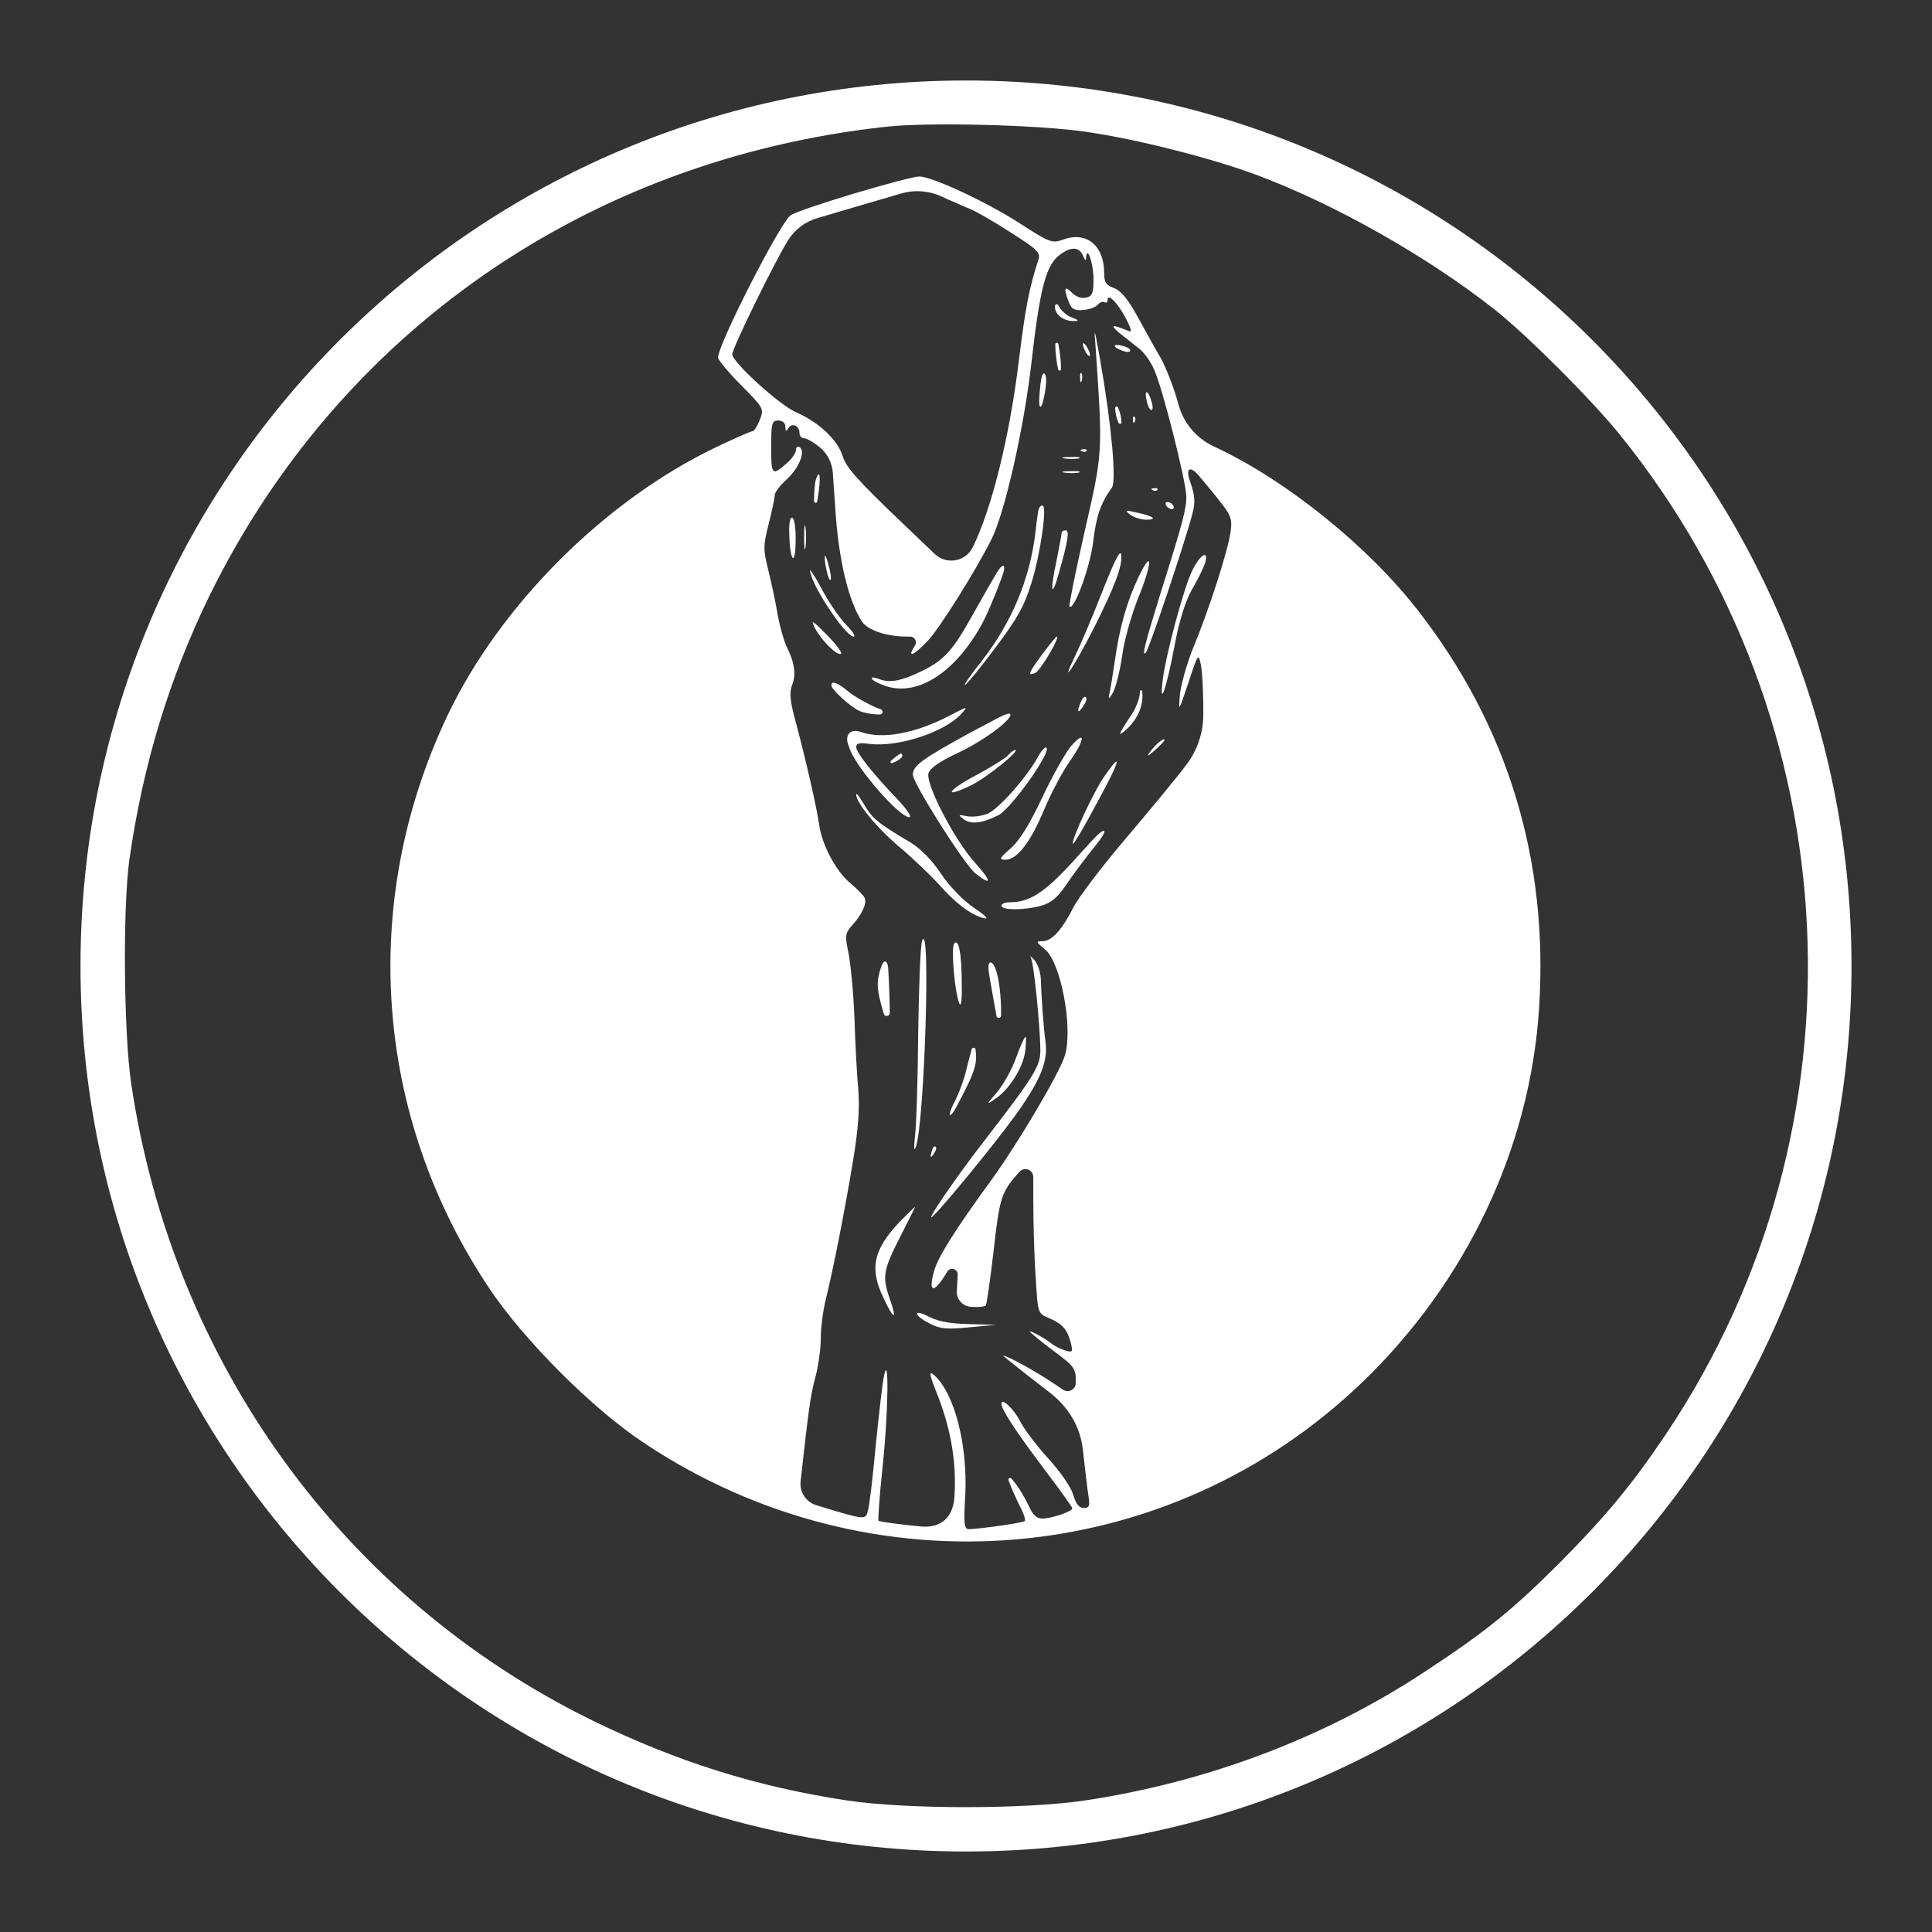 <svg width="48" height="48" viewBox="0 0 48 48" fill="none" xmlns="http://www.w3.org/2000/svg">
<rect x="0" y="0" width="48" height="48" fill="#333333" stroke="none"/>
<path d="M2 24V24C2 36.15 11.85 46 24 46V46V46C36.15 46 46 36.15 46 24V24V24C46 11.85 36.15 2 24 2V2V2C11.85 2 2 11.85 2 24V24ZM26.992 3.276C28.259 3.461 30.054 3.918 31.181 4.332C33.134 5.054 35.466 6.374 37.138 7.694C37.939 8.327 39.55 9.938 40.245 10.8C46.018 17.946 46.484 28.013 41.406 35.607C40.553 36.883 39.884 37.684 38.74 38.837C37.596 39.981 36.918 40.535 35.431 41.512C32.95 43.158 30.01 44.275 26.948 44.733C25.47 44.953 22.513 44.953 21.052 44.733C18.782 44.39 16.81 43.765 14.716 42.744C8.53 39.708 4.288 33.847 3.258 26.913C3.074 25.646 3.047 22.574 3.214 21.36C3.549 19.01 4.2 16.863 5.203 14.804C8.415 8.257 14.584 3.971 21.976 3.153C23.032 3.03 25.795 3.1 26.992 3.276Z" fill="white"/>
<path d="M21.193 4.816C20.401 5.054 19.706 5.291 19.635 5.353C19.354 5.59 17.84 8.556 17.84 8.882C17.84 8.943 18.095 9.251 18.412 9.568C18.975 10.14 18.984 10.149 18.878 10.43C18.817 10.58 18.738 10.712 18.702 10.712C18.658 10.712 18.254 10.888 17.796 11.108C15.033 12.428 12.428 15.024 11.117 17.778C8.917 22.416 9.295 27.714 12.138 31.982C13.009 33.293 14.725 35.009 16.018 35.862C21.659 39.611 29.025 38.978 33.847 34.34C36.443 31.841 38.018 28.506 38.238 25.047C38.476 21.369 37.464 18.034 35.22 15.156C33.988 13.572 31.982 11.953 30.23 11.126L30.14 11.083C29.717 10.881 29.403 10.505 29.28 10.052V10.052C29.174 9.656 28.972 9.137 28.84 8.899C28.699 8.662 28.444 8.195 28.259 7.861C28.022 7.43 27.846 7.218 27.678 7.157C27.476 7.086 27.432 7.007 27.432 6.778C27.432 6.101 26.992 5.74 26.42 5.951C26.138 6.048 26.094 6.039 25.346 5.555C24.502 5.01 23.138 4.376 22.83 4.385C22.724 4.385 21.985 4.578 21.193 4.816ZM24.088 5.186C24.211 5.23 24.66 5.485 25.082 5.758C25.751 6.18 25.857 6.277 25.804 6.435C25.566 7.166 25.47 7.676 25.311 8.978C25.082 10.853 24.642 12.63 24.167 13.598V13.598C23.988 13.957 23.513 14.04 23.223 13.763L22.425 13C21.325 11.953 21.017 11.61 20.938 11.337C20.814 10.932 20.348 10.492 19.785 10.246C19.371 10.07 18.192 8.996 18.192 8.802C18.192 8.653 19.274 6.444 19.591 5.951V5.951C19.756 5.696 20.007 5.508 20.298 5.422L21.369 5.106L22.39 4.807C22.719 4.711 23.072 4.736 23.384 4.878V4.878C23.648 5.001 23.965 5.133 24.088 5.186ZM26.913 6.365C26.957 6.479 26.983 6.488 26.983 6.4C27.01 6.074 27.168 6.558 27.168 6.937C27.168 7.28 27.142 7.359 26.983 7.394C26.869 7.421 26.737 7.377 26.631 7.271C26.446 7.086 26.42 7.157 26.552 7.5C26.622 7.676 26.684 7.72 26.904 7.702C27.054 7.694 27.221 7.632 27.274 7.57C27.326 7.509 27.397 7.482 27.441 7.509C27.485 7.535 27.52 7.509 27.52 7.447C27.52 7.271 27.784 7.544 27.978 7.922C28.127 8.213 28.127 8.266 28.013 8.213C27.617 8.054 27.573 8.063 27.802 8.266C27.934 8.371 28.145 8.538 28.268 8.635C28.4 8.723 28.585 8.97 28.673 9.181C28.884 9.638 29.456 11.918 29.474 12.322C29.482 12.622 29.386 12.991 28.84 14.716C28.444 16.001 28.356 16.335 28.47 16.212C28.55 16.124 29.43 13.51 29.623 12.771C29.702 12.472 29.694 12.322 29.553 11.918V11.918C29.456 11.619 29.581 11.577 29.784 11.817C29.874 11.923 29.976 12.046 30.081 12.173C30.6 12.806 30.618 12.85 30.574 13.211C30.503 13.704 30.046 15.121 29.658 16.062C29.491 16.467 29.342 17.004 29.315 17.25C29.28 17.699 29.28 17.69 29.526 16.96C29.764 16.238 29.773 16.221 29.834 16.511C29.87 16.67 29.896 17.171 29.896 17.629V17.75C29.896 18.202 29.748 18.642 29.474 19.002V19.002C29.245 19.31 28.567 20.128 27.969 20.832C27.37 21.536 26.79 22.302 26.666 22.548C26.385 23.102 26.13 23.384 25.901 23.384C25.734 23.384 25.734 23.402 25.962 23.586C26.35 23.903 26.658 25.487 26.464 26.2C26.358 26.605 25.302 28.391 24.625 29.324C23.745 30.53 23.296 31.242 23.208 31.577C23.05 32.14 23.208 32.149 23.534 31.594V31.594C23.608 31.467 23.804 31.527 23.794 31.674L23.789 31.762L23.772 32.077C23.762 32.275 23.909 32.446 24.106 32.466V32.466C24.299 32.483 24.475 32.466 24.493 32.43C24.519 32.386 24.598 31.814 24.678 31.146C24.836 29.729 24.871 29.623 25.329 29.113V29.113C25.449 28.978 25.672 29.062 25.672 29.243V29.817C25.672 30.415 25.698 31.295 25.734 31.77C25.786 32.633 25.786 32.633 26.059 32.747C26.394 32.888 26.517 33.029 26.605 33.363C26.658 33.592 26.649 33.61 26.455 33.548C26.341 33.513 26.182 33.434 26.112 33.372C25.962 33.249 25.584 33.046 25.584 33.082C25.584 33.099 25.839 33.31 26.156 33.548C26.71 33.962 26.728 33.988 26.728 34.358V34.358C26.728 34.522 26.544 34.619 26.409 34.526L26.226 34.402C25.742 34.076 25.03 33.68 24.924 33.68C24.902 33.68 25.533 34.176 26.074 34.592C26.537 34.948 26.841 35.44 26.904 36.021V36.021C26.957 36.496 27.018 37.024 27.045 37.182C27.08 37.42 27.062 37.464 26.922 37.464C26.807 37.464 26.728 37.358 26.658 37.121C26.596 36.927 26.332 36.549 26.033 36.223C25.751 35.915 25.434 35.493 25.338 35.299C25.179 34.991 24.88 34.718 24.88 34.877C24.88 35.018 25.25 35.581 25.901 36.443C26.306 36.98 26.64 37.438 26.64 37.473C26.64 37.552 26.13 37.728 25.892 37.728C25.751 37.728 25.654 37.631 25.549 37.394C25.461 37.209 25.302 36.936 25.179 36.795L25.13 36.735C25.099 36.698 25.039 36.732 25.056 36.778V36.778C25.1 36.91 25.223 37.182 25.32 37.385C25.426 37.578 25.487 37.763 25.461 37.79C25.426 37.834 24.361 37.983 24.079 37.992C23.956 37.992 23.938 37.886 23.982 37.156C24.044 35.906 23.718 34.63 23.217 34.173C23.067 34.041 23.076 34.111 23.296 34.666C23.639 35.546 23.771 36.382 23.71 37.226V37.226C23.665 37.72 23.361 37.972 22.868 37.924C22.389 37.877 21.851 37.81 21.826 37.781C21.809 37.763 21.853 37.138 21.932 36.399C22.073 35.062 22.09 33.53 21.958 34.208C21.923 34.375 21.835 35.15 21.756 35.924C21.686 36.698 21.598 37.429 21.562 37.534C21.51 37.763 21.483 37.763 20.445 37.446L20.277 37.395C20.026 37.317 19.865 37.074 19.89 36.813V36.813C20.075 35.132 20.137 34.639 20.26 34.208C20.33 33.944 20.392 33.513 20.392 33.258C20.392 33.002 20.445 32.571 20.515 32.29C20.691 31.577 20.982 30.125 21.193 28.84C21.325 28.039 21.36 27.555 21.325 27.08C21.29 26.719 21.246 25.901 21.228 25.276C21.202 24.642 21.131 23.921 21.078 23.666C20.99 23.243 20.999 23.19 21.158 23.006C21.422 22.715 21.554 22.425 21.474 22.293C21.439 22.231 21.272 22.064 21.114 21.932C20.762 21.633 20.41 20.973 20.348 20.462C20.286 20.049 20.04 18.949 19.767 17.928C19.626 17.409 19.609 17.206 19.679 17.022C19.785 16.758 19.741 16.45 19.538 16.054C19.477 15.922 19.38 15.587 19.327 15.306C19.283 15.033 19.178 14.531 19.098 14.206C18.958 13.642 18.958 13.572 19.098 13.018C19.178 12.692 19.248 12.375 19.248 12.305C19.248 12.234 19.38 12.058 19.547 11.909C19.855 11.627 20.022 11.205 19.864 11.108C19.82 11.082 19.776 11.108 19.776 11.178C19.776 11.24 19.688 11.381 19.582 11.478C19.178 11.838 19.16 11.821 19.16 11.117C19.16 10.51 19.178 10.448 19.336 10.448C19.442 10.448 19.512 10.51 19.512 10.598C19.512 10.721 19.53 10.73 19.591 10.633C19.679 10.492 19.864 10.58 19.864 10.765C19.864 10.835 19.917 10.888 19.978 10.888C20.04 10.888 20.225 10.994 20.383 11.126V11.126C20.564 11.283 20.674 11.506 20.691 11.745L20.753 12.639C20.832 13.898 21.078 14.927 21.413 15.438C21.554 15.658 22.029 15.816 22.539 15.816H22.612C22.725 15.816 22.794 15.941 22.733 16.036V16.036C22.522 16.362 22.689 16.3 23.05 15.922C23.322 15.64 24.246 14.179 24.634 13.396C24.959 12.754 25.443 10.633 25.628 8.996C25.83 7.21 25.98 6.629 26.288 6.365C26.587 6.118 26.816 6.118 26.913 6.365Z" fill="white"/>
<path d="M26.209 7.606C26.2 7.817 26.438 7.993 26.702 7.975C26.816 7.975 26.79 7.949 26.631 7.887C26.499 7.843 26.358 7.711 26.306 7.606L26.295 7.585C26.274 7.542 26.209 7.557 26.209 7.606V7.606Z" fill="white"/>
<path d="M27.221 8.644C27.397 11.24 27.406 11.222 26.948 13.202C26.719 14.214 26.552 15.05 26.57 15.068C26.684 15.182 27.08 14.1 27.159 13.466C27.238 12.806 27.344 12.507 27.626 12.111C27.74 11.944 27.617 10.562 27.335 8.952C27.186 8.116 27.177 8.09 27.221 8.644Z" fill="white"/>
<path d="M26.218 8.556C26.218 8.75 26.253 9.022 26.288 9.172L26.29 9.181C26.301 9.22 26.358 9.213 26.358 9.172V9.172C26.367 9.022 26.332 8.75 26.297 8.556L26.295 8.547C26.285 8.502 26.218 8.509 26.218 8.556V8.556Z" fill="white"/>
<path d="M26.904 8.556C26.904 8.6 26.948 8.706 26.992 8.776C27.036 8.846 27.08 8.864 27.08 8.82C27.08 8.767 27.036 8.67 26.992 8.6C26.948 8.53 26.904 8.503 26.904 8.556Z" fill="white"/>
<path d="M27.696 8.591C27.696 8.636 27.81 8.692 27.931 8.729C28.105 8.781 28.14 8.682 27.969 8.618V8.618C27.819 8.565 27.696 8.556 27.696 8.591Z" fill="white"/>
<path d="M26.834 9.348C26.834 9.489 26.851 9.542 26.878 9.454C26.881 9.437 26.884 9.418 26.886 9.398C26.902 9.26 26.834 9.208 26.834 9.348V9.348Z" fill="white"/>
<path d="M25.83 9.762C25.828 9.794 25.825 9.827 25.823 9.858C25.798 10.179 25.875 10.192 25.936 9.876V9.876C26.006 9.55 26.006 9.339 25.954 9.286C25.901 9.234 25.857 9.401 25.83 9.762Z" fill="white"/>
<path d="M28.514 10.052V10.052C28.577 10.251 28.676 10.22 28.622 10.019C28.585 9.879 28.528 9.744 28.488 9.744C28.453 9.744 28.462 9.885 28.514 10.052Z" fill="white"/>
<path d="M27.705 10.14C27.705 10.237 27.74 10.395 27.784 10.492L27.791 10.508C27.808 10.545 27.863 10.533 27.863 10.492V10.492C27.863 10.395 27.828 10.237 27.784 10.14L27.777 10.124C27.76 10.087 27.705 10.099 27.705 10.14V10.14Z" fill="white"/>
<path d="M28.145 10.413C28.145 10.51 28.171 10.536 28.198 10.466C28.2 10.46 28.202 10.454 28.204 10.448C28.235 10.349 28.135 10.309 28.145 10.413V10.413Z" fill="white"/>
<path d="M26.886 11.213C26.892 11.216 26.898 11.218 26.904 11.22C27.003 11.251 27.043 11.151 26.939 11.161V11.161C26.842 11.161 26.816 11.187 26.886 11.213Z" fill="white"/>
<path d="M26.446 11.39C26.552 11.407 26.71 11.407 26.798 11.39C26.878 11.363 26.79 11.346 26.596 11.354C26.402 11.354 26.332 11.372 26.446 11.39Z" fill="white"/>
<path d="M26.446 11.742C26.552 11.759 26.71 11.759 26.798 11.742C26.878 11.715 26.79 11.698 26.596 11.706C26.402 11.706 26.332 11.724 26.446 11.742Z" fill="white"/>
<path d="M20.278 11.891C20.242 11.979 20.225 12.234 20.225 12.454V12.454C20.226 12.501 20.294 12.506 20.302 12.46L20.313 12.393C20.401 11.882 20.374 11.627 20.278 11.891Z" fill="white"/>
<path d="M28.646 12.182C28.652 12.184 28.658 12.186 28.664 12.188C28.763 12.219 28.803 12.119 28.699 12.129V12.129C28.602 12.129 28.576 12.155 28.646 12.182Z" fill="white"/>
<path d="M28.972 12.56C28.998 12.604 29.069 12.648 29.113 12.648C29.166 12.648 29.174 12.604 29.148 12.56C29.122 12.507 29.051 12.472 29.007 12.472C28.954 12.472 28.946 12.507 28.972 12.56Z" fill="white"/>
<path d="M25.901 12.56C25.802 12.56 25.792 12.714 25.777 12.812C25.761 12.923 25.741 13.078 25.725 13.229C25.584 14.399 25.135 15.473 24.37 16.45C24.097 16.793 23.921 17.048 23.982 17.013C24.035 16.986 24.378 16.564 24.739 16.08C25.276 15.367 25.443 15.068 25.628 14.478C25.848 13.765 26.024 12.56 25.901 12.56V12.56Z" fill="white"/>
<path d="M28.083 12.789C28.18 12.859 28.356 12.912 28.479 12.912C28.77 12.912 28.664 12.824 28.25 12.736C27.951 12.666 27.934 12.674 28.083 12.789Z" fill="white"/>
<path d="M19.609 13.238C19.618 13.915 19.758 14.118 19.767 13.466C19.776 13.167 19.741 12.895 19.688 12.868C19.635 12.833 19.6 12.974 19.609 13.238Z" fill="white"/>
<path d="M19.978 13.352C19.978 13.616 19.996 13.73 20.014 13.59C20.031 13.458 20.031 13.246 20.014 13.106C19.996 12.974 19.978 13.088 19.978 13.352Z" fill="white"/>
<path d="M26.376 13.238C26.376 13.281 26.314 13.598 26.244 13.959C26.077 14.725 26.13 14.883 26.314 14.214C26.534 13.44 26.578 13.176 26.473 13.176C26.42 13.176 26.376 13.202 26.376 13.238Z" fill="white"/>
<path d="M27.397 14.672C27.159 15.279 26.851 16.01 26.71 16.3C26.314 17.118 26.675 16.582 27.159 15.64C27.687 14.593 27.898 14.047 27.854 13.783C27.837 13.634 27.696 13.915 27.397 14.672Z" fill="white"/>
<path d="M20.489 13.836C20.486 13.905 20.506 14.036 20.536 14.174C20.608 14.509 20.69 14.478 20.612 14.144V14.144C20.55 13.88 20.489 13.739 20.489 13.836Z" fill="white"/>
<path d="M24.748 14.258C24.598 14.505 24.326 14.998 24.123 15.35C23.683 16.142 23.454 16.397 22.944 16.652C22.407 16.916 22.117 16.978 21.844 16.872C21.703 16.819 21.633 16.819 21.668 16.872C21.694 16.916 21.87 17.004 22.046 17.057C22.821 17.286 23.718 16.705 24.37 15.552C24.504 15.321 24.743 14.749 24.897 14.327C25.016 14.001 24.92 13.958 24.748 14.258V14.258Z" fill="white"/>
<path d="M29.632 14.153C29.421 14.558 28.963 16.265 28.884 16.916C28.805 17.62 28.981 17.101 29.183 16.036C29.298 15.42 29.447 14.945 29.614 14.646C29.764 14.39 29.905 14.1 29.94 13.986C30.037 13.651 29.826 13.766 29.632 14.153Z" fill="white"/>
<path d="M28.294 14.32C27.995 14.945 27.81 15.605 27.696 16.432C27.643 16.793 27.582 17.171 27.555 17.268C27.529 17.382 27.564 17.365 27.652 17.206C27.722 17.074 27.828 16.661 27.881 16.282C27.934 15.895 28.11 15.279 28.277 14.857C28.629 14.003 28.646 13.59 28.294 14.32Z" fill="white"/>
<path d="M20.128 14.17C20.119 14.478 20.999 15.816 21.21 15.816C21.263 15.816 21.184 15.684 21.026 15.526C20.867 15.367 20.603 14.98 20.436 14.672C20.269 14.355 20.128 14.135 20.128 14.17Z" fill="white"/>
<path d="M20.242 15.596C20.401 15.904 20.788 16.291 20.894 16.247C20.938 16.23 20.779 16.01 20.542 15.772C20.181 15.411 20.137 15.376 20.242 15.596Z" fill="white"/>
<path d="M25.901 16.247C25.549 16.722 25.522 16.802 25.716 16.722C25.839 16.678 26.35 15.816 26.253 15.816C26.235 15.816 26.077 16.01 25.901 16.247Z" fill="white"/>
<path d="M20.656 17.03C20.656 17.127 21.096 17.532 21.334 17.655C21.439 17.708 21.677 17.752 21.862 17.752V17.752C21.934 17.75 21.951 17.649 21.884 17.623L21.782 17.585C21.554 17.488 21.237 17.312 21.087 17.189C20.814 16.96 20.656 16.898 20.656 17.03Z" fill="white"/>
<path d="M28.321 17.189C28.321 17.338 28.224 17.594 28.11 17.761C27.775 18.262 27.749 18.333 27.986 18.122C28.277 17.858 28.426 17.488 28.374 17.171V17.171C28.369 17.14 28.324 17.142 28.322 17.173L28.321 17.189Z" fill="white"/>
<path d="M26.842 17.462C26.834 17.491 26.823 17.523 26.811 17.554C26.774 17.657 26.783 17.714 26.851 17.629V17.629C26.992 17.453 27.036 17.312 26.948 17.312C26.922 17.312 26.878 17.382 26.842 17.462Z" fill="white"/>
<path d="M23.613 17.77C22.733 18.227 21.932 18.377 21.378 18.183V18.183C21.146 18.101 20.991 18.243 21.066 18.477C21.08 18.521 21.096 18.567 21.114 18.614C21.298 19.107 22.346 20.304 22.592 20.304C22.662 20.304 22.548 20.128 22.319 19.882C21.694 19.23 21.272 18.702 21.272 18.561C21.272 18.465 21.351 18.447 21.606 18.482C22.31 18.57 23.463 18.192 23.877 17.743C24.062 17.541 24.044 17.541 23.613 17.77Z" fill="white"/>
<path d="M24.141 18.183C22.918 18.852 22.68 19.019 22.68 19.248C22.68 19.459 23.965 21.492 24.238 21.703C24.651 22.029 24.642 21.897 24.22 21.43C23.718 20.876 22.997 19.486 23.067 19.213C23.102 19.09 23.331 18.922 23.806 18.702C24.185 18.526 24.695 18.201 24.933 17.981V17.981C25.208 17.726 25.146 17.654 24.813 17.828C24.621 17.928 24.389 18.05 24.141 18.183Z" fill="white"/>
<path d="M26.596 18.553C26.464 18.72 26.138 19.292 25.892 19.82C25.575 20.489 25.329 20.885 25.109 21.078C24.827 21.325 24.81 21.36 24.977 21.36C25.267 21.36 25.602 20.929 25.936 20.128C26.103 19.723 26.394 19.178 26.578 18.914C26.966 18.368 26.974 18.113 26.596 18.553Z" fill="white"/>
<path d="M28.796 18.438C28.752 18.474 28.646 18.579 28.576 18.676C28.479 18.808 28.514 18.799 28.69 18.641C28.902 18.447 28.972 18.368 28.91 18.368C28.893 18.368 28.849 18.403 28.796 18.438Z" fill="white"/>
<path d="M25.786 18.808C25.505 19.318 24.818 20.093 24.537 20.216C24.387 20.278 24.158 20.304 24.026 20.278C23.798 20.234 23.798 20.242 23.947 20.357C24.132 20.489 24.405 20.454 24.81 20.251C25.03 20.137 25.672 19.318 25.927 18.826C26.103 18.5 25.962 18.482 25.786 18.808Z" fill="white"/>
<path d="M25.065 18.746C25.012 18.817 24.651 19.046 24.255 19.257C23.525 19.644 23.419 19.855 24.123 19.512C24.484 19.345 25.355 18.641 25.223 18.632C25.188 18.632 25.118 18.685 25.065 18.746Z" fill="white"/>
<path d="M22.143 18.896L22.135 18.903C22.105 18.928 22.135 18.974 22.17 18.958V18.958C22.31 18.905 22.416 18.826 22.416 18.782C22.416 18.685 22.363 18.703 22.143 18.896Z" fill="white"/>
<path d="M27.441 19.283C27.168 19.67 26.596 20.911 26.658 20.964C26.675 20.982 26.939 20.542 27.238 19.978C27.819 18.922 27.916 18.597 27.441 19.283Z" fill="white"/>
<path d="M21.272 19.741C21.272 19.943 21.782 20.568 22.346 21.043C22.662 21.307 23.102 21.73 23.314 21.958C23.736 22.442 24.114 22.724 24.44 22.812C24.581 22.847 24.502 22.759 24.202 22.557C23.93 22.372 23.586 22.02 23.375 21.703C23.155 21.369 22.865 21.078 22.618 20.929C21.8 20.445 21.668 20.33 21.474 19.996C21.36 19.802 21.272 19.688 21.272 19.741Z" fill="white"/>
<path d="M26.825 21.219C26.006 22.143 25.61 22.416 25.1 22.416C24.977 22.416 24.88 22.451 24.88 22.504C24.88 22.618 25.452 22.618 25.866 22.504C26.112 22.434 26.27 22.302 26.482 21.994C26.631 21.765 26.974 21.307 27.238 20.982V20.982C27.561 20.583 27.474 20.512 27.126 20.889C27.032 20.99 26.93 21.102 26.825 21.219Z" fill="white"/>
<path d="M22.909 23.375C22.865 23.498 22.83 24.528 22.812 25.663C22.803 26.807 22.768 27.96 22.733 28.224C22.698 28.541 22.706 28.629 22.759 28.479C22.97 27.837 23.129 22.777 22.909 23.375Z" fill="white"/>
<path d="M23.701 23.454C23.63 23.578 23.718 24.651 23.833 24.924C23.877 25.038 23.903 24.854 23.894 24.44C23.894 23.692 23.815 23.278 23.701 23.454Z" fill="white"/>
<path d="M25.61 23.789C25.681 23.894 25.839 25.443 25.848 26.086C25.848 26.49 25.707 26.719 24.431 28.374C23.666 29.359 22.926 30.468 23.19 30.204C23.569 29.826 25.003 28.066 25.408 27.45C25.892 26.737 26.042 26.314 25.971 25.848C25.927 25.531 25.874 24.792 25.857 24.299C25.848 24.141 25.778 23.947 25.698 23.85C25.61 23.762 25.575 23.727 25.61 23.789Z" fill="white"/>
<path d="M21.897 24.009C21.765 24.387 21.774 24.572 21.958 25.188V25.188C21.984 25.272 22.108 25.253 22.107 25.165L22.099 24.757C22.09 24.488 22.079 24.238 22.067 24.055C22.055 23.861 21.958 23.824 21.897 24.009V24.009Z" fill="white"/>
<path d="M24.572 24.194C24.598 24.352 24.678 24.801 24.748 25.188L24.756 25.241C24.768 25.31 24.87 25.302 24.871 25.232V25.232C24.88 24.537 24.757 23.912 24.607 23.912C24.554 23.912 24.546 24.026 24.572 24.194Z" fill="white"/>
<path d="M25.241 26.288C25.135 26.587 24.915 26.966 24.766 27.142C24.502 27.441 24.502 27.458 24.713 27.309C25.065 27.089 25.417 26.526 25.47 26.121C25.496 25.918 25.496 25.76 25.478 25.76C25.452 25.76 25.346 25.998 25.241 26.288Z" fill="white"/>
<path d="M24.141 26.068C24.106 26.209 24.026 26.49 23.982 26.684C23.93 26.878 23.798 27.23 23.674 27.458V27.458C23.529 27.76 23.605 27.796 23.763 27.5C23.807 27.418 23.855 27.326 23.903 27.23C24.202 26.658 24.273 26.429 24.246 26.156L24.238 26.076C24.233 26.021 24.155 26.015 24.141 26.068V26.068Z" fill="white"/>
<path d="M23.173 28.532C23.094 28.761 23.111 28.814 23.217 28.637C23.228 28.619 23.238 28.599 23.247 28.581C23.289 28.488 23.214 28.439 23.173 28.532V28.532Z" fill="white"/>
<path d="M22.354 30.354C21.703 31.04 21.598 31.506 21.941 32.228C22.205 32.8 22.302 32.826 22.108 32.272C21.914 31.718 21.941 31.559 22.363 30.732C22.574 30.318 22.742 29.984 22.733 29.984C22.724 29.984 22.557 30.151 22.354 30.354Z" fill="white"/>
<path d="M22.786 32.65C22.803 32.712 22.962 32.818 23.129 32.897C23.366 33.02 23.56 33.029 24.088 32.976L24.748 32.914L24.088 32.897C23.622 32.888 23.322 32.835 23.094 32.721C22.891 32.615 22.768 32.589 22.786 32.65Z" fill="white"/>
</svg>
